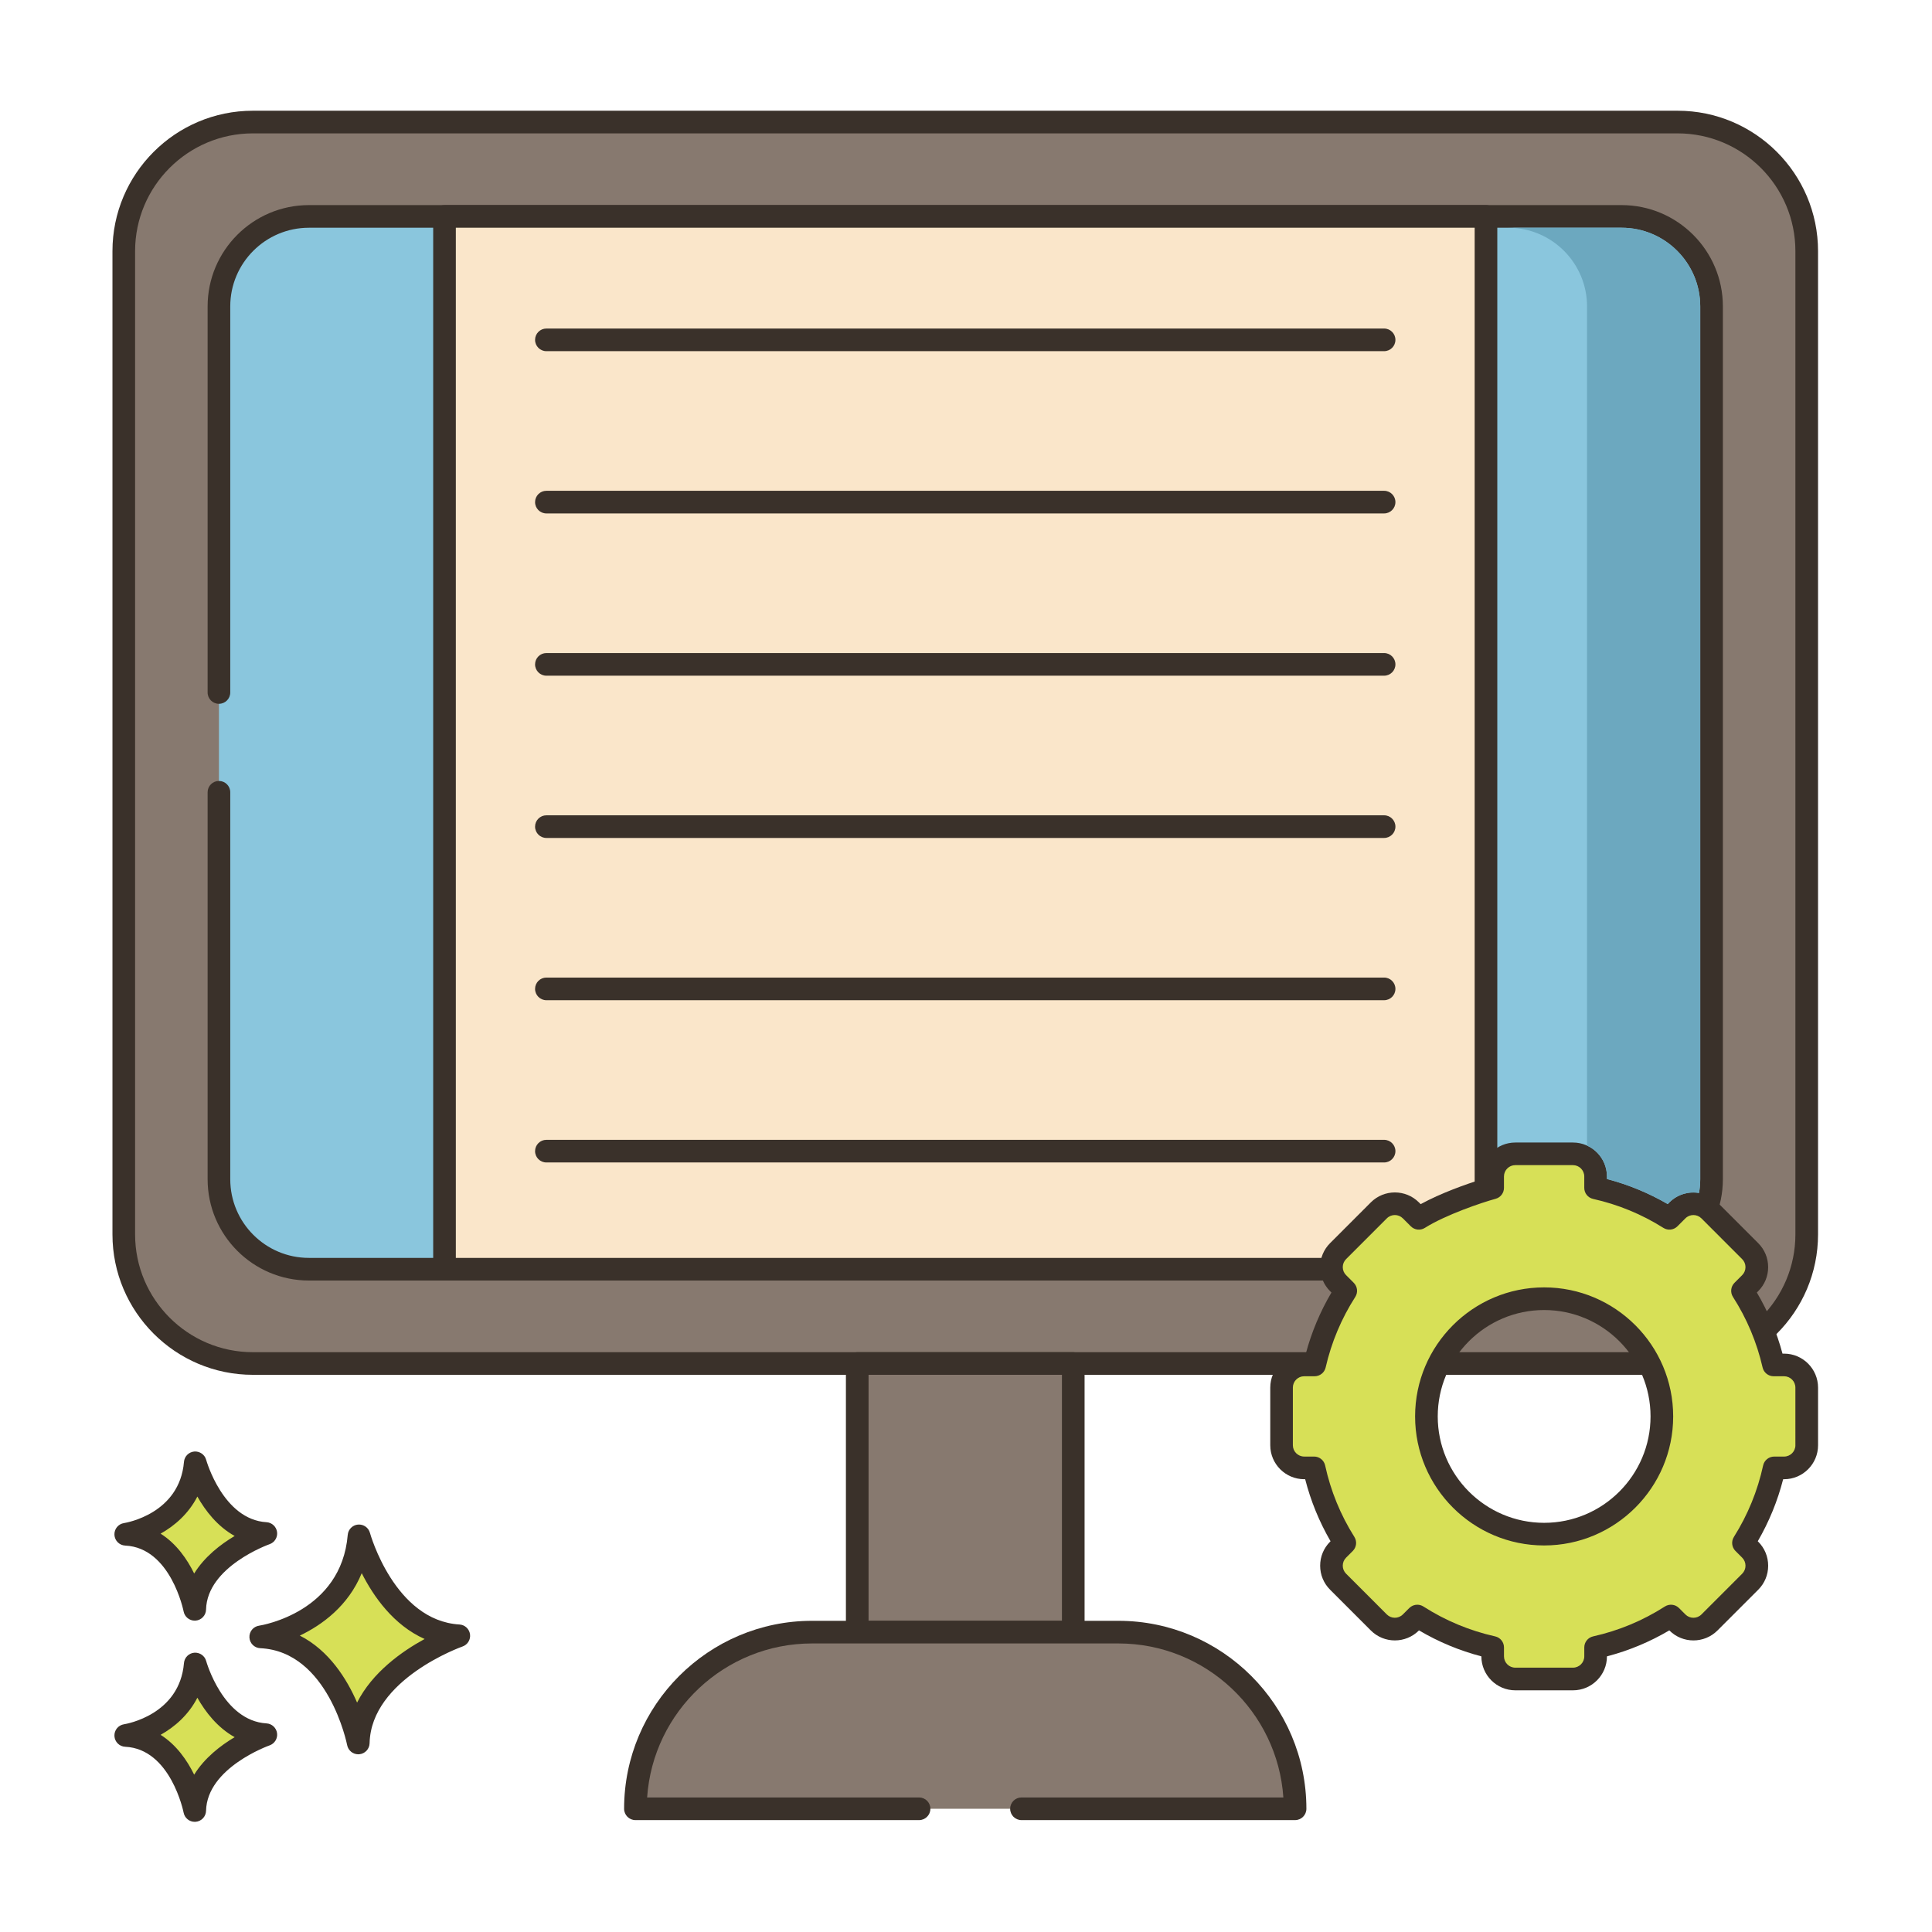 <?xml version="1.0" encoding="utf-8"?>
<!-- Generator: Adobe Illustrator 22.0.1, SVG Export Plug-In . SVG Version: 6.00 Build 0)  -->
<svg version="1.1" id="Layer_1" xmlns="http://www.w3.org/2000/svg" xmlns:xlink="http://www.w3.org/1999/xlink" x="0px" y="0px"
	 viewBox="0 0 256 256" style="enable-background:new 0 0 256 256;" xml:space="preserve">
<style type="text/css">
	.st0{fill:#3A312A;}
	.st1{fill:#F16C7A;}
	.st2{fill:#D7E057;}
	.st3{fill:#F8E4C8;}
	.st4{fill:#89C4DB;}
	.st5{fill-rule:evenodd;clip-rule:evenodd;fill:#F8E4C8;}
	.st6{fill:#87796F;}
	.st7{fill:#D4DB56;}
	.st8{fill:#F59689;}
	.st9{fill:#6CA6BE;}
	.st10{fill:#695B51;}
	.st11{fill:#F7E3C7;}
	.st12{fill:#8AC6DD;}
	.st13{fill:#6CA8BF;}
	.st14{fill:#D6DF58;}
	.st15{fill:#FAE6CA;}
	.st16{fill:#EF6D7A;}
	.st17{fill:#DDC9AC;}
	.st18{fill:#D24E5C;}
	.st19{fill:#6A5C52;}
	.st20{fill:#B9C239;}
	.st21{fill:#FCE8CB;}
	.st22{fill:#DECAAD;}
	.st23{fill:#D5DE58;}
	.st24{fill:#8AC5DC;}
	.st25{fill:#D34E5C;}
	.st26{fill:#ED6E7A;}
	.st27{fill:#B8C136;}
</style>
<g>
	<g>
		<g>
			<path class="st6" d="M222.295,16.172H33.506c-9.447,0-17.105,7.658-17.105,17.106v130.289c0,9.447,7.658,17.105,17.105,17.105
				h188.789c9.447,0,17.105-7.658,17.105-17.105V33.278C239.4,23.831,231.742,16.172,222.295,16.172z"/>
		</g>
	</g>
	<g>
		<g>
			<path class="st0" d="M222.295,14.672H33.506c-10.259,0-18.605,8.346-18.605,18.605v130.289c0,10.259,8.347,18.605,18.605,18.605
				h188.789c10.259,0,18.605-8.346,18.605-18.605V33.278C240.9,23.019,232.554,14.672,222.295,14.672z M237.9,163.567
				c0,8.605-7.001,15.605-15.605,15.605H33.506c-8.604,0-15.605-7-15.605-15.605V33.278c0-8.605,7.001-15.605,15.605-15.605h188.789
				c8.604,0,15.605,7,15.605,15.605V163.567z"/>
		</g>
	</g>
	<g>
		<g>
			<path class="st12" d="M214.87,28.677H40.93c-6.58,0-11.92,5.33-11.92,11.92v115.66c0,6.58,5.34,11.92,11.92,11.92h173.94
				c6.58,0,11.92-5.34,11.92-11.92V40.597C226.79,34.007,221.45,28.677,214.87,28.677z"/>
		</g>
	</g>
	<g>
		<g>
			<path class="st0" d="M214.87,27.177H40.931c-7.4,0-13.421,6.02-13.421,13.42v51.162c0,0.829,0.672,1.5,1.5,1.5
				c0.828,0,1.5-0.671,1.5-1.5V40.597c0-5.746,4.675-10.42,10.421-10.42H214.87c5.745,0,10.42,4.674,10.42,10.42v115.66
				c0,5.746-4.675,10.42-10.42,10.42H40.931c-5.746,0-10.421-4.674-10.421-10.42v-51.276c0-0.829-0.672-1.5-1.5-1.5
				c-0.828,0-1.5,0.671-1.5,1.5v51.276c0,7.4,6.021,13.42,13.421,13.42H214.87c7.399,0,13.42-6.02,13.42-13.42V40.597
				C228.29,33.197,222.27,27.177,214.87,27.177z"/>
		</g>
	</g>
	<g>
		<g>
			<rect x="113.588" y="180.672" class="st6" width="28.625" height="35.593"/>
		</g>
	</g>
	<g>
		<g>
			<path class="st0" d="M142.213,179.172h-28.625c-0.828,0-1.5,0.671-1.5,1.5v35.593c0,0.829,0.672,1.5,1.5,1.5h28.625
				c0.828,0,1.5-0.671,1.5-1.5v-35.593C143.713,179.844,143.041,179.172,142.213,179.172z M140.713,214.766h-25.625v-32.593h25.625
				V214.766z"/>
		</g>
	</g>
	<g>
		<g>
			<path class="st6" d="M148.197,216.266h-40.593c-12.927,0-23.407,10.479-23.407,23.406h87.406
				C171.603,226.745,161.124,216.266,148.197,216.266z"/>
		</g>
	</g>
	<g>
		<g>
			<path class="st0" d="M148.196,214.766h-40.593c-13.733,0-24.906,11.173-24.906,24.907c0,0.829,0.672,1.5,1.5,1.5h37.584
				c0.828,0,1.5-0.671,1.5-1.5s-0.672-1.5-1.5-1.5H85.748c0.773-11.382,10.28-20.407,21.855-20.407h40.593
				c11.575,0,21.083,9.024,21.856,20.407h-34.701c-0.828,0-1.5,0.671-1.5,1.5s0.672,1.5,1.5,1.5h36.252c0.828,0,1.5-0.671,1.5-1.5
				C173.104,225.939,161.931,214.766,148.196,214.766z"/>
		</g>
	</g>
	<g>
		<g>
			<path class="st2" d="M47.571,203.506c-0.974,11.564-13.024,13.39-13.024,13.39c10.346,0.487,12.925,14.059,12.925,14.059
				c0.221-9.677,13.321-14.202,13.321-14.202C50.98,216.166,47.571,203.506,47.571,203.506z"/>
		</g>
	</g>
	<g>
		<g>
			<path class="st0" d="M60.883,215.255c-8.604-0.514-11.832-12.024-11.863-12.141c-0.19-0.702-0.85-1.16-1.584-1.102
				c-0.725,0.066-1.298,0.642-1.359,1.367c-0.859,10.215-11.313,11.964-11.754,12.033c-0.763,0.115-1.313,0.79-1.273,1.561
				c0.04,0.77,0.657,1.384,1.428,1.421c9.027,0.425,11.498,12.718,11.521,12.842c0.138,0.711,0.76,1.217,1.473,1.217
				c0.042,0,0.084-0.001,0.126-0.005c0.764-0.064,1.357-0.693,1.375-1.459c0.194-8.508,12.191-12.777,12.313-12.819
				c0.676-0.235,1.092-0.915,0.994-1.623C62.18,215.839,61.597,215.298,60.883,215.255z M47.316,225.602
				c-1.356-3.13-3.709-6.907-7.587-8.876c2.931-1.405,6.409-3.913,8.202-8.273c1.551,3.071,4.2,6.88,8.334,8.722
				C53.259,218.814,49.343,221.581,47.316,225.602z"/>
		</g>
	</g>
	<g>
		<g>
			<path class="st2" d="M25.872,220.487c-0.689,8.179-9.212,9.471-9.212,9.471c7.318,0.344,9.142,9.944,9.142,9.944
				c0.156-6.845,9.422-10.046,9.422-10.046C28.283,229.441,25.872,220.487,25.872,220.487z"/>
		</g>
	</g>
	<g>
		<g>
			<path class="st0" d="M35.314,228.359c-5.767-0.345-7.973-8.186-7.995-8.265c-0.189-0.702-0.865-1.162-1.581-1.102
				c-0.726,0.065-1.3,0.643-1.361,1.368c-0.578,6.871-7.646,8.067-7.942,8.114c-0.763,0.115-1.313,0.79-1.273,1.561
				c0.04,0.77,0.657,1.384,1.428,1.421c6.035,0.284,7.724,8.644,7.739,8.726c0.136,0.713,0.759,1.22,1.473,1.22
				c0.041,0,0.083-0.001,0.125-0.005c0.765-0.063,1.358-0.694,1.376-1.461c0.13-5.709,8.331-8.634,8.412-8.662
				c0.676-0.234,1.093-0.913,0.996-1.622C36.613,228.943,36.028,228.402,35.314,228.359z M25.729,235.154
				c-0.924-1.885-2.34-3.947-4.447-5.28c1.856-1.041,3.697-2.63,4.87-4.916c1.058,1.874,2.655,3.954,4.942,5.224
				C29.245,231.282,27.105,232.921,25.729,235.154z"/>
		</g>
	</g>
	<g>
		<g>
			<path class="st2" d="M25.872,193.829c-0.689,8.179-9.212,9.471-9.212,9.471c7.318,0.344,9.142,9.944,9.142,9.944
				c0.156-6.845,9.422-10.045,9.422-10.045C28.283,202.784,25.872,193.829,25.872,193.829z"/>
		</g>
	</g>
	<g>
		<g>
			<path class="st0" d="M35.314,201.701c-5.767-0.345-7.973-8.185-7.995-8.264c-0.189-0.702-0.865-1.161-1.581-1.102
				c-0.726,0.065-1.3,0.643-1.361,1.368c-0.578,6.871-7.646,8.066-7.942,8.113c-0.763,0.115-1.313,0.79-1.273,1.561
				c0.04,0.77,0.657,1.384,1.428,1.421c6.035,0.284,7.724,8.645,7.739,8.726c0.136,0.713,0.759,1.22,1.473,1.22
				c0.041,0,0.083-0.001,0.125-0.005c0.765-0.063,1.358-0.694,1.376-1.461c0.13-5.709,8.331-8.634,8.412-8.662
				c0.676-0.234,1.093-0.913,0.996-1.622C36.613,202.286,36.028,201.744,35.314,201.701z M25.729,208.497
				c-0.924-1.885-2.34-3.947-4.447-5.28c1.856-1.042,3.697-2.63,4.87-4.917c1.058,1.874,2.655,3.955,4.942,5.224
				C29.244,204.625,27.105,206.264,25.729,208.497z"/>
		</g>
	</g>
	<g>
		<g>
			<rect x="58.9" y="28.677" class="st15" width="138" height="139.5"/>
		</g>
	</g>
	<g>
		<g>
			<path class="st0" d="M196.9,27.177h-138c-0.828,0-1.5,0.671-1.5,1.5v139.5c0,0.829,0.672,1.5,1.5,1.5h138
				c0.828,0,1.5-0.671,1.5-1.5v-139.5C198.4,27.849,197.729,27.177,196.9,27.177z M195.4,166.677h-135v-136.5h135V166.677z"/>
		</g>
	</g>
	<g>
		<g>
			<path class="st2" d="M236.4,180.864h-1.382c-0.81-3.541-2.222-6.853-4.124-9.822l1.017-1.017c1.172-1.172,1.172-3.071,0-4.243
				l-5.402-5.402c-1.172-1.172-3.072-1.172-4.243,0l-1.055,1.055c-2.962-1.866-6.26-3.247-9.783-4.033v-1.511c0-1.657-1.343-3-3-3
				h-7.64c-1.657,0-3,1.343-3,3v1.511c-1.867,0.503-6.821,2.167-9.783,4.033l-1.055-1.055c-1.172-1.172-3.071-1.172-4.243,0
				l-5.402,5.402c-1.172,1.172-1.172,3.071,0,4.243l1.017,1.017c-1.902,2.968-3.314,6.28-4.124,9.822h-1.382c-1.657,0-3,1.343-3,3
				v7.64c0,1.657,1.343,3,3,3h1.31c0.779,3.585,2.174,6.94,4.069,9.948l-0.89,0.89c-1.172,1.172-1.172,3.071,0,4.243l5.402,5.402
				c1.172,1.172,3.072,1.172,4.243,0l0.852-0.852c3.014,1.931,6.383,3.356,9.987,4.16v1.181c0,1.657,1.343,3,3,3h7.64
				c1.657,0,3-1.343,3-3v-1.181c3.603-0.804,6.972-2.229,9.987-4.16l0.852,0.852c1.172,1.172,3.071,1.172,4.243,0l5.402-5.402
				c1.172-1.172,1.172-3.072,0-4.243l-0.89-0.89c1.895-3.009,3.29-6.363,4.069-9.948h1.31c1.657,0,3-1.343,3-3v-7.64
				C239.4,182.207,238.057,180.864,236.4,180.864z M204.607,203.282c-8.615,0-15.598-6.984-15.598-15.598
				s6.984-15.598,15.598-15.598c8.615,0,15.598,6.983,15.598,15.598S213.222,203.282,204.607,203.282z"/>
		</g>
	</g>
	<g>
		<g>
			<path class="st0" d="M236.4,179.363h-0.21c-0.761-2.843-1.9-5.559-3.398-8.098l0.179-0.179c0.851-0.85,1.318-1.98,1.318-3.182
				c0-1.203-0.468-2.333-1.318-3.182l-5.401-5.403c-1.755-1.752-4.609-1.754-6.364,0l-0.225,0.225
				c-2.529-1.467-5.229-2.581-8.054-3.321v-0.332c0-2.481-2.019-4.5-4.5-4.5h-7.64c-2.481,0-4.5,2.019-4.5,4.5v0.389
				c-1.961,0.609-5.374,1.813-8.042,3.276l-0.236-0.237c-1.754-1.754-4.61-1.753-6.364,0l-5.401,5.402
				c-0.851,0.85-1.318,1.98-1.318,3.183c0,1.202,0.468,2.332,1.318,3.182l0.179,0.179c-1.498,2.54-2.638,5.255-3.398,8.098h-0.209
				c-2.481,0-4.501,2.019-4.501,4.5v7.64c0,2.481,2.02,4.5,4.501,4.5h0.124c0.739,2.884,1.867,5.639,3.363,8.219l-0.059,0.059
				c-0.851,0.85-1.318,1.98-1.318,3.182c0,1.203,0.468,2.333,1.318,3.182l5.401,5.403c1.754,1.754,4.61,1.753,6.364,0l0.015-0.014
				c2.588,1.526,5.358,2.68,8.264,3.441v0.001c0,2.481,2.019,4.5,4.5,4.5h7.64c2.481,0,4.5-2.019,4.5-4.5v-0.001
				c2.905-0.761,5.676-1.915,8.264-3.441l0.015,0.015c1.754,1.754,4.61,1.753,6.364,0l5.401-5.402
				c0.851-0.85,1.318-1.98,1.318-3.183c0-1.202-0.468-2.332-1.318-3.182l-0.059-0.059c1.496-2.58,2.624-5.335,3.363-8.219h0.125
				c2.481,0,4.5-2.019,4.5-4.5v-7.64C240.9,181.382,238.882,179.363,236.4,179.363z M237.9,191.503c0,0.827-0.673,1.5-1.5,1.5
				h-1.311c-0.706,0-1.315,0.492-1.466,1.181c-0.731,3.364-2.034,6.549-3.873,9.468c-0.373,0.592-0.286,1.365,0.209,1.86l0.89,0.89
				c0.283,0.284,0.439,0.661,0.439,1.061c0,0.401-0.156,0.777-0.439,1.061l-5.401,5.402c-0.585,0.584-1.535,0.585-2.122,0
				l-0.852-0.852c-0.496-0.498-1.273-0.583-1.87-0.203c-2.922,1.872-6.119,3.204-9.504,3.959c-0.687,0.153-1.174,0.761-1.174,1.464
				v1.181c0,0.827-0.673,1.5-1.5,1.5h-7.64c-0.827,0-1.5-0.673-1.5-1.5v-1.181c0-0.703-0.487-1.311-1.174-1.464
				c-3.385-0.755-6.582-2.087-9.504-3.959c-0.249-0.159-0.53-0.237-0.809-0.237c-0.388,0-0.772,0.15-1.062,0.439l-0.852,0.851
				c-0.585,0.584-1.535,0.585-2.122,0l-5.401-5.403c-0.283-0.283-0.439-0.66-0.439-1.061c0-0.4,0.156-0.777,0.439-1.061l0.89-0.89
				c0.495-0.495,0.582-1.268,0.209-1.86c-1.839-2.918-3.142-6.104-3.873-9.468c-0.15-0.689-0.76-1.181-1.466-1.181h-1.31
				c-0.828,0-1.501-0.673-1.501-1.5v-7.64c0-0.827,0.673-1.5,1.501-1.5h1.382c0.699,0,1.307-0.484,1.462-1.166
				c0.761-3.324,2.081-6.469,3.925-9.346c0.381-0.594,0.296-1.372-0.202-1.87l-1.017-1.017c-0.283-0.284-0.439-0.661-0.439-1.061
				c0-0.401,0.156-0.777,0.439-1.061l5.401-5.402c0.585-0.586,1.539-0.585,2.122,0l1.056,1.055c0.496,0.495,1.268,0.583,1.86,0.208
				c2.759-1.738,7.592-3.374,9.373-3.854c0.655-0.176,1.11-0.77,1.11-1.448v-1.512c0-0.827,0.673-1.5,1.5-1.5h7.64
				c0.827,0,1.5,0.673,1.5,1.5v1.512c0,0.703,0.487,1.311,1.174,1.464c3.306,0.737,6.438,2.028,9.31,3.838
				c0.593,0.375,1.364,0.287,1.86-0.208l1.056-1.055c0.585-0.584,1.535-0.585,2.122,0l5.401,5.403
				c0.283,0.283,0.439,0.66,0.439,1.061c0,0.4-0.156,0.777-0.439,1.061l-1.017,1.017c-0.498,0.499-0.583,1.276-0.202,1.87
				c1.844,2.877,3.164,6.022,3.925,9.346c0.155,0.682,0.763,1.166,1.462,1.166h1.383c0.827,0,1.5,0.673,1.5,1.5V191.503z
				 M204.606,170.585c-9.428,0-17.098,7.67-17.098,17.098s7.67,17.098,17.098,17.098s17.099-7.67,17.099-17.098
				S214.034,170.585,204.606,170.585z M204.606,201.782c-7.773,0-14.098-6.324-14.098-14.098s6.324-14.098,14.098-14.098
				c7.774,0,14.099,6.324,14.099,14.098S212.381,201.782,204.606,201.782z"/>
		</g>
	</g>
	<g>
		<g>
			<path class="st0" d="M183.4,43.533h-111c-0.828,0-1.5,0.671-1.5,1.5s0.672,1.5,1.5,1.5h111c0.828,0,1.5-0.671,1.5-1.5
				S184.229,43.533,183.4,43.533z"/>
		</g>
	</g>
	<g>
		<g>
			<path class="st0" d="M183.4,65.033h-111c-0.828,0-1.5,0.671-1.5,1.5s0.672,1.5,1.5,1.5h111c0.828,0,1.5-0.671,1.5-1.5
				S184.229,65.033,183.4,65.033z"/>
		</g>
	</g>
	<g>
		<g>
			<path class="st0" d="M183.4,86.533h-111c-0.828,0-1.5,0.671-1.5,1.5s0.672,1.5,1.5,1.5h111c0.828,0,1.5-0.671,1.5-1.5
				S184.229,86.533,183.4,86.533z"/>
		</g>
	</g>
	<g>
		<g>
			<path class="st0" d="M183.4,108.033h-111c-0.828,0-1.5,0.671-1.5,1.5s0.672,1.5,1.5,1.5h111c0.828,0,1.5-0.671,1.5-1.5
				S184.229,108.033,183.4,108.033z"/>
		</g>
	</g>
	<g>
		<g>
			<path class="st0" d="M183.4,129.533h-111c-0.828,0-1.5,0.671-1.5,1.5s0.672,1.5,1.5,1.5h111c0.828,0,1.5-0.671,1.5-1.5
				S184.229,129.533,183.4,129.533z"/>
		</g>
	</g>
	<g>
		<g>
			<path class="st0" d="M183.4,151.033h-111c-0.828,0-1.5,0.671-1.5,1.5s0.672,1.5,1.5,1.5h111c0.828,0,1.5-0.671,1.5-1.5
				S184.229,151.033,183.4,151.033z"/>
		</g>
	</g>
	<g>
		<g>
			<path class="st13" d="M214.87,30.177h-15c5.74,0,10.42,4.67,10.42,10.42v111.2c1.56,0.7,2.64,2.27,2.64,4.09v0.34
				c2.82,0.74,5.52,1.85,8.05,3.32l0.22-0.23c1.07-1.06,2.54-1.47,3.92-1.24c0.11-0.59,0.17-1.2,0.17-1.82V40.597
				C225.29,34.847,220.61,30.177,214.87,30.177z"/>
		</g>
	</g>
</g>
</svg>
